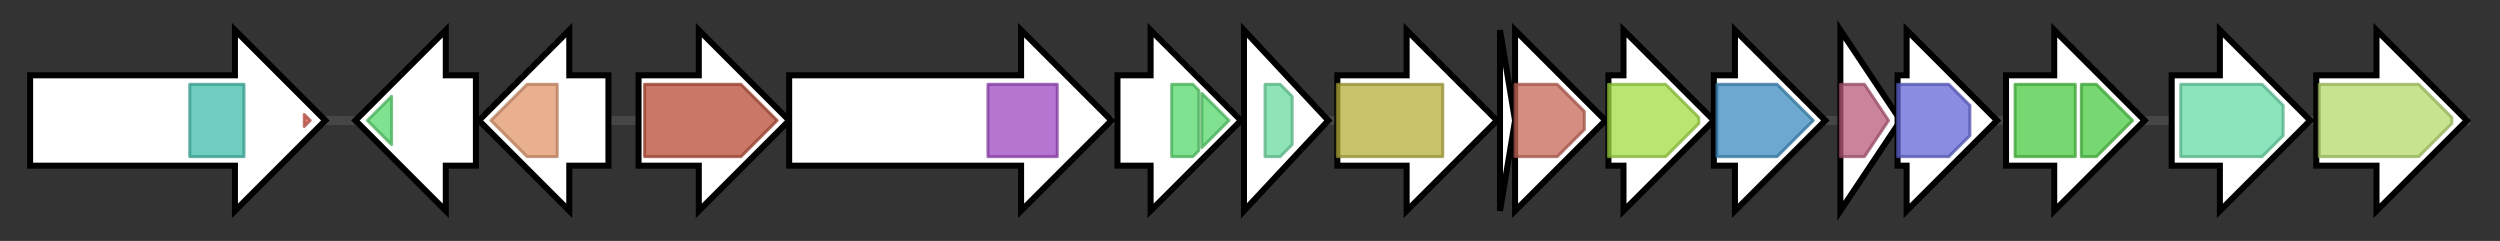 <svg version="1.1" baseProfile="full" xmlns="http://www.w3.org/2000/svg" width="830.0" height="80">
	<rect width="100%" height="100%" fill="#333333" stroke="none"/>
	<g>
		<line x1="10" y1="40.0" x2="820.0" y2="40.0" style="stroke:rgb(70,70,70); stroke-width:3 "/>
		<g>
			<title> (Sare_2326)
ATP-dependent transcriptional regulator, MalT-like, LuxR family</title>
			<polygon class=" (Sare_2326)
ATP-dependent transcriptional regulator, MalT-like, LuxR family" points="10,25 78,25 78,10 108,40 78,70 78,55 10,55" fill="rgb(255,255,255)" fill-opacity="1.0" stroke="rgb(0,0,0)" stroke-width="2"  />
			<g>
				<title>TPR_MalT (PF17874)
"MalT-like TPR region"</title>
				<rect class="PF17874" x="63" y="28" stroke-linejoin="round" width="18" height="24" fill="rgb(63,189,171)" stroke="rgb(50,151,136)" stroke-width="1" opacity="0.75" />
			</g>
			<g>
				<title>GerE (PF00196)
"Bacterial regulatory proteins, luxR family"</title>
				<polygon class="PF00196" points="101,38 103,40 101,42" stroke-linejoin="round" width="5" height="24" fill="rgb(219,94,82)" stroke="rgb(175,75,65)" stroke-width="1" opacity="0.75" />
			</g>
		</g>
		<g>
			<title> (Sare_2327)
Cytochrome P450-like protein</title>
			<polygon class=" (Sare_2327)
Cytochrome P450-like protein" points="158,25 148,25 148,10 118,40 148,70 148,55 158,55" fill="rgb(255,255,255)" fill-opacity="1.0" stroke="rgb(0,0,0)" stroke-width="2"  />
			<g>
				<title>p450 (PF00067)
"Cytochrome P450"</title>
				<polygon class="PF00067" points="122,40 130,32 130,48" stroke-linejoin="round" width="11" height="24" fill="rgb(85,216,107)" stroke="rgb(68,172,85)" stroke-width="1" opacity="0.75" />
			</g>
		</g>
		<g>
			<title> (Sare_2328)
glycosyltransferase, MGT family</title>
			<polygon class=" (Sare_2328)
glycosyltransferase, MGT family" points="202,25 189,25 189,10 159,40 189,70 189,55 202,55" fill="rgb(255,255,255)" fill-opacity="1.0" stroke="rgb(0,0,0)" stroke-width="2"  />
			<g>
				<title>UDPGT (PF00201)
"UDP-glucoronosyl and UDP-glucosyl transferase"</title>
				<polygon class="PF00201" points="163,40 175,28 185,28 185,52 175,52" stroke-linejoin="round" width="25" height="24" fill="rgb(225,150,107)" stroke="rgb(180,120,85)" stroke-width="1" opacity="0.75" />
			</g>
		</g>
		<g>
			<title> (Sare_2329)
amine oxidase</title>
			<polygon class=" (Sare_2329)
amine oxidase" points="212,25 232,25 232,10 262,40 232,70 232,55 212,55" fill="rgb(255,255,255)" fill-opacity="1.0" stroke="rgb(0,0,0)" stroke-width="2"  />
			<g>
				<title>Amino_oxidase (PF01593)
"Flavin containing amine oxidoreductase"</title>
				<polygon class="PF01593" points="214,28 246,28 258,40 246,52 214,52" stroke-linejoin="round" width="45" height="24" fill="rgb(184,74,52)" stroke="rgb(147,59,41)" stroke-width="1" opacity="0.75" />
			</g>
		</g>
		<g>
			<title> (Sare_2330)
VioB - polyketide synthase</title>
			<polygon class=" (Sare_2330)
VioB - polyketide synthase" points="262,25 339,25 339,10 369,40 339,70 339,55 262,55" fill="rgb(255,255,255)" fill-opacity="1.0" stroke="rgb(0,0,0)" stroke-width="2"  />
			<g>
				<title>Ferritin-like (PF12902)
"Ferritin-like"</title>
				<rect class="PF12902" x="328" y="28" stroke-linejoin="round" width="23" height="24" fill="rgb(159,71,195)" stroke="rgb(127,56,156)" stroke-width="1" opacity="0.75" />
			</g>
		</g>
		<g>
			<title> (Sare_2331)
cytochrome P450</title>
			<polygon class=" (Sare_2331)
cytochrome P450" points="371,25 382,25 382,10 412,40 382,70 382,55 371,55" fill="rgb(255,255,255)" fill-opacity="1.0" stroke="rgb(0,0,0)" stroke-width="2"  />
			<g>
				<title>p450 (PF00067)
"Cytochrome P450"</title>
				<polygon class="PF00067" points="389,28 396,28 398,30 398,50 396,52 389,52" stroke-linejoin="round" width="9" height="24" fill="rgb(85,216,107)" stroke="rgb(68,172,85)" stroke-width="1" opacity="0.75" />
			</g>
			<g>
				<title>p450 (PF00067)
"Cytochrome P450"</title>
				<polygon class="PF00067" points="399,31 408,40 408,40 399,49" stroke-linejoin="round" width="9" height="24" fill="rgb(85,216,107)" stroke="rgb(68,172,85)" stroke-width="1" opacity="0.75" />
			</g>
		</g>
		<g>
			<title> (Sare_2332)
Methyltransferase type 11</title>
			<polygon class=" (Sare_2332)
Methyltransferase type 11" points="413,10 441,40 413,70" fill="rgb(255,255,255)" fill-opacity="1.0" stroke="rgb(0,0,0)" stroke-width="2"  />
			<g>
				<title>Methyltransf_11 (PF08241)
"Methyltransferase domain"</title>
				<polygon class="PF08241" points="420,28 425,28 429,32 429,48 425,52 420,52" stroke-linejoin="round" width="9" height="24" fill="rgb(106,219,159)" stroke="rgb(84,175,127)" stroke-width="1" opacity="0.75" />
			</g>
		</g>
		<g>
			<title> (Sare_2333)
monooxygenase FAD-binding</title>
			<polygon class=" (Sare_2333)
monooxygenase FAD-binding" points="444,25 467,25 467,10 497,40 467,70 467,55 444,55" fill="rgb(255,255,255)" fill-opacity="1.0" stroke="rgb(0,0,0)" stroke-width="2"  />
			<g>
				<title>FAD_binding_3 (PF01494)
"FAD binding domain"</title>
				<rect class="PF01494" x="444" y="28" stroke-linejoin="round" width="35" height="24" fill="rgb(182,175,59)" stroke="rgb(145,140,47)" stroke-width="1" opacity="0.75" />
			</g>
		</g>
		<g>
			<title> (Sare_2334)
hypothetical protein</title>
			<polygon class=" (Sare_2334)
hypothetical protein" points="498,10 503,40 498,70" fill="rgb(255,255,255)" fill-opacity="1.0" stroke="rgb(0,0,0)" stroke-width="2"  />
		</g>
		<g>
			<title> (Sare_2335)
glucose-1-phosphate thymidylyltransferase</title>
			<polygon class=" (Sare_2335)
glucose-1-phosphate thymidylyltransferase" points="503,25 503,25 503,10 533,40 503,70 503,55 503,55" fill="rgb(255,255,255)" fill-opacity="1.0" stroke="rgb(0,0,0)" stroke-width="2"  />
			<g>
				<title>NTP_transferase (PF00483)
"Nucleotidyl transferase"</title>
				<polygon class="PF00483" points="503,28 517,28 526,37 526,43 517,52 503,52" stroke-linejoin="round" width="23" height="24" fill="rgb(198,101,87)" stroke="rgb(158,80,69)" stroke-width="1" opacity="0.75" />
			</g>
		</g>
		<g>
			<title> (Sare_2336)
dTDP-glucose 4,6-dehydratase</title>
			<polygon class=" (Sare_2336)
dTDP-glucose 4,6-dehydratase" points="534,25 539,25 539,10 569,40 539,70 539,55 534,55" fill="rgb(255,255,255)" fill-opacity="1.0" stroke="rgb(0,0,0)" stroke-width="2"  />
			<g>
				<title>GDP_Man_Dehyd (PF16363)
"GDP-mannose 4,6 dehydratase"</title>
				<polygon class="PF16363" points="534,28 553,28 564,39 564,41 553,52 534,52" stroke-linejoin="round" width="30" height="24" fill="rgb(162,221,65)" stroke="rgb(129,176,51)" stroke-width="1" opacity="0.75" />
			</g>
		</g>
		<g>
			<title> (Sare_2337)
DegT/DnrJ/EryC1/StrS aminotransferase</title>
			<polygon class=" (Sare_2337)
DegT/DnrJ/EryC1/StrS aminotransferase" points="569,25 576,25 576,10 606,40 576,70 576,55 569,55" fill="rgb(255,255,255)" fill-opacity="1.0" stroke="rgb(0,0,0)" stroke-width="2"  />
			<g>
				<title>DegT_DnrJ_EryC1 (PF01041)
"DegT/DnrJ/EryC1/StrS aminotransferase family"</title>
				<polygon class="PF01041" points="570,28 590,28 602,40 590,52 570,52" stroke-linejoin="round" width="35" height="24" fill="rgb(59,139,191)" stroke="rgb(47,111,152)" stroke-width="1" opacity="0.75" />
			</g>
		</g>
		<g>
			<title> (Sare_2338)
dTDP-4-dehydrorhamnose 3,5-epimerase</title>
			<polygon class=" (Sare_2338)
dTDP-4-dehydrorhamnose 3,5-epimerase" points="611,10 631,40 611,70" fill="rgb(255,255,255)" fill-opacity="1.0" stroke="rgb(0,0,0)" stroke-width="2"  />
			<g>
				<title>dTDP_sugar_isom (PF00908)
"dTDP-4-dehydrorhamnose 3,5-epimerase"</title>
				<polygon class="PF00908" points="611,28 619,28 627,40 619,52 611,52" stroke-linejoin="round" width="17" height="24" fill="rgb(184,89,121)" stroke="rgb(147,71,96)" stroke-width="1" opacity="0.75" />
			</g>
		</g>
		<g>
			<title> (Sare_2339)
NAD-dependent epimerase/dehydratase</title>
			<polygon class=" (Sare_2339)
NAD-dependent epimerase/dehydratase" points="630,25 633,25 633,10 663,40 633,70 633,55 630,55" fill="rgb(255,255,255)" fill-opacity="1.0" stroke="rgb(0,0,0)" stroke-width="2"  />
			<g>
				<title>Epimerase (PF01370)
"NAD dependent epimerase/dehydratase family"</title>
				<polygon class="PF01370" points="630,28 647,28 654,35 654,45 647,52 630,52" stroke-linejoin="round" width="24" height="24" fill="rgb(98,102,214)" stroke="rgb(78,81,171)" stroke-width="1" opacity="0.75" />
			</g>
		</g>
		<g>
			<title> (Sare_2340)
NDP-hexose 23-dehydratase</title>
			<polygon class=" (Sare_2340)
NDP-hexose 23-dehydratase" points="666,25 682,25 682,10 712,40 682,70 682,55 666,55" fill="rgb(255,255,255)" fill-opacity="1.0" stroke="rgb(0,0,0)" stroke-width="2"  />
			<g>
				<title>Hexose_dehydrat (PF03559)
"NDP-hexose 2,3-dehydratase"</title>
				<rect class="PF03559" x="669" y="28" stroke-linejoin="round" width="20" height="24" fill="rgb(74,201,66)" stroke="rgb(59,160,52)" stroke-width="1" opacity="0.75" />
			</g>
			<g>
				<title>Hexose_dehydrat (PF03559)
"NDP-hexose 2,3-dehydratase"</title>
				<polygon class="PF03559" points="691,28 696,28 708,40 696,52 691,52" stroke-linejoin="round" width="20" height="24" fill="rgb(74,201,66)" stroke="rgb(59,160,52)" stroke-width="1" opacity="0.75" />
			</g>
		</g>
		<g>
			<title> (Sare_2341)
glutamate decarboxylase</title>
			<polygon class=" (Sare_2341)
glutamate decarboxylase" points="721,25 737,25 737,10 767,40 737,70 737,55 721,55" fill="rgb(255,255,255)" fill-opacity="1.0" stroke="rgb(0,0,0)" stroke-width="2"  />
			<g>
				<title>Pyridoxal_deC (PF00282)
"Pyridoxal-dependent decarboxylase conserved domain"</title>
				<polygon class="PF00282" points="724,28 751,28 758,35 758,45 751,52 724,52" stroke-linejoin="round" width="34" height="24" fill="rgb(100,218,166)" stroke="rgb(80,174,132)" stroke-width="1" opacity="0.75" />
			</g>
		</g>
		<g>
			<title> (Sare_2342)
amino acid permease-associated region</title>
			<polygon class=" (Sare_2342)
amino acid permease-associated region" points="769,25 789,25 789,10 819,40 789,70 789,55 769,55" fill="rgb(255,255,255)" fill-opacity="1.0" stroke="rgb(0,0,0)" stroke-width="2"  />
			<g>
				<title>AA_permease_2 (PF13520)
"Amino acid permease"</title>
				<polygon class="PF13520" points="770,28 803,28 814,39 814,41 803,52 770,52" stroke-linejoin="round" width="44" height="24" fill="rgb(180,217,107)" stroke="rgb(144,173,85)" stroke-width="1" opacity="0.75" />
			</g>
		</g>
	</g>
</svg>
